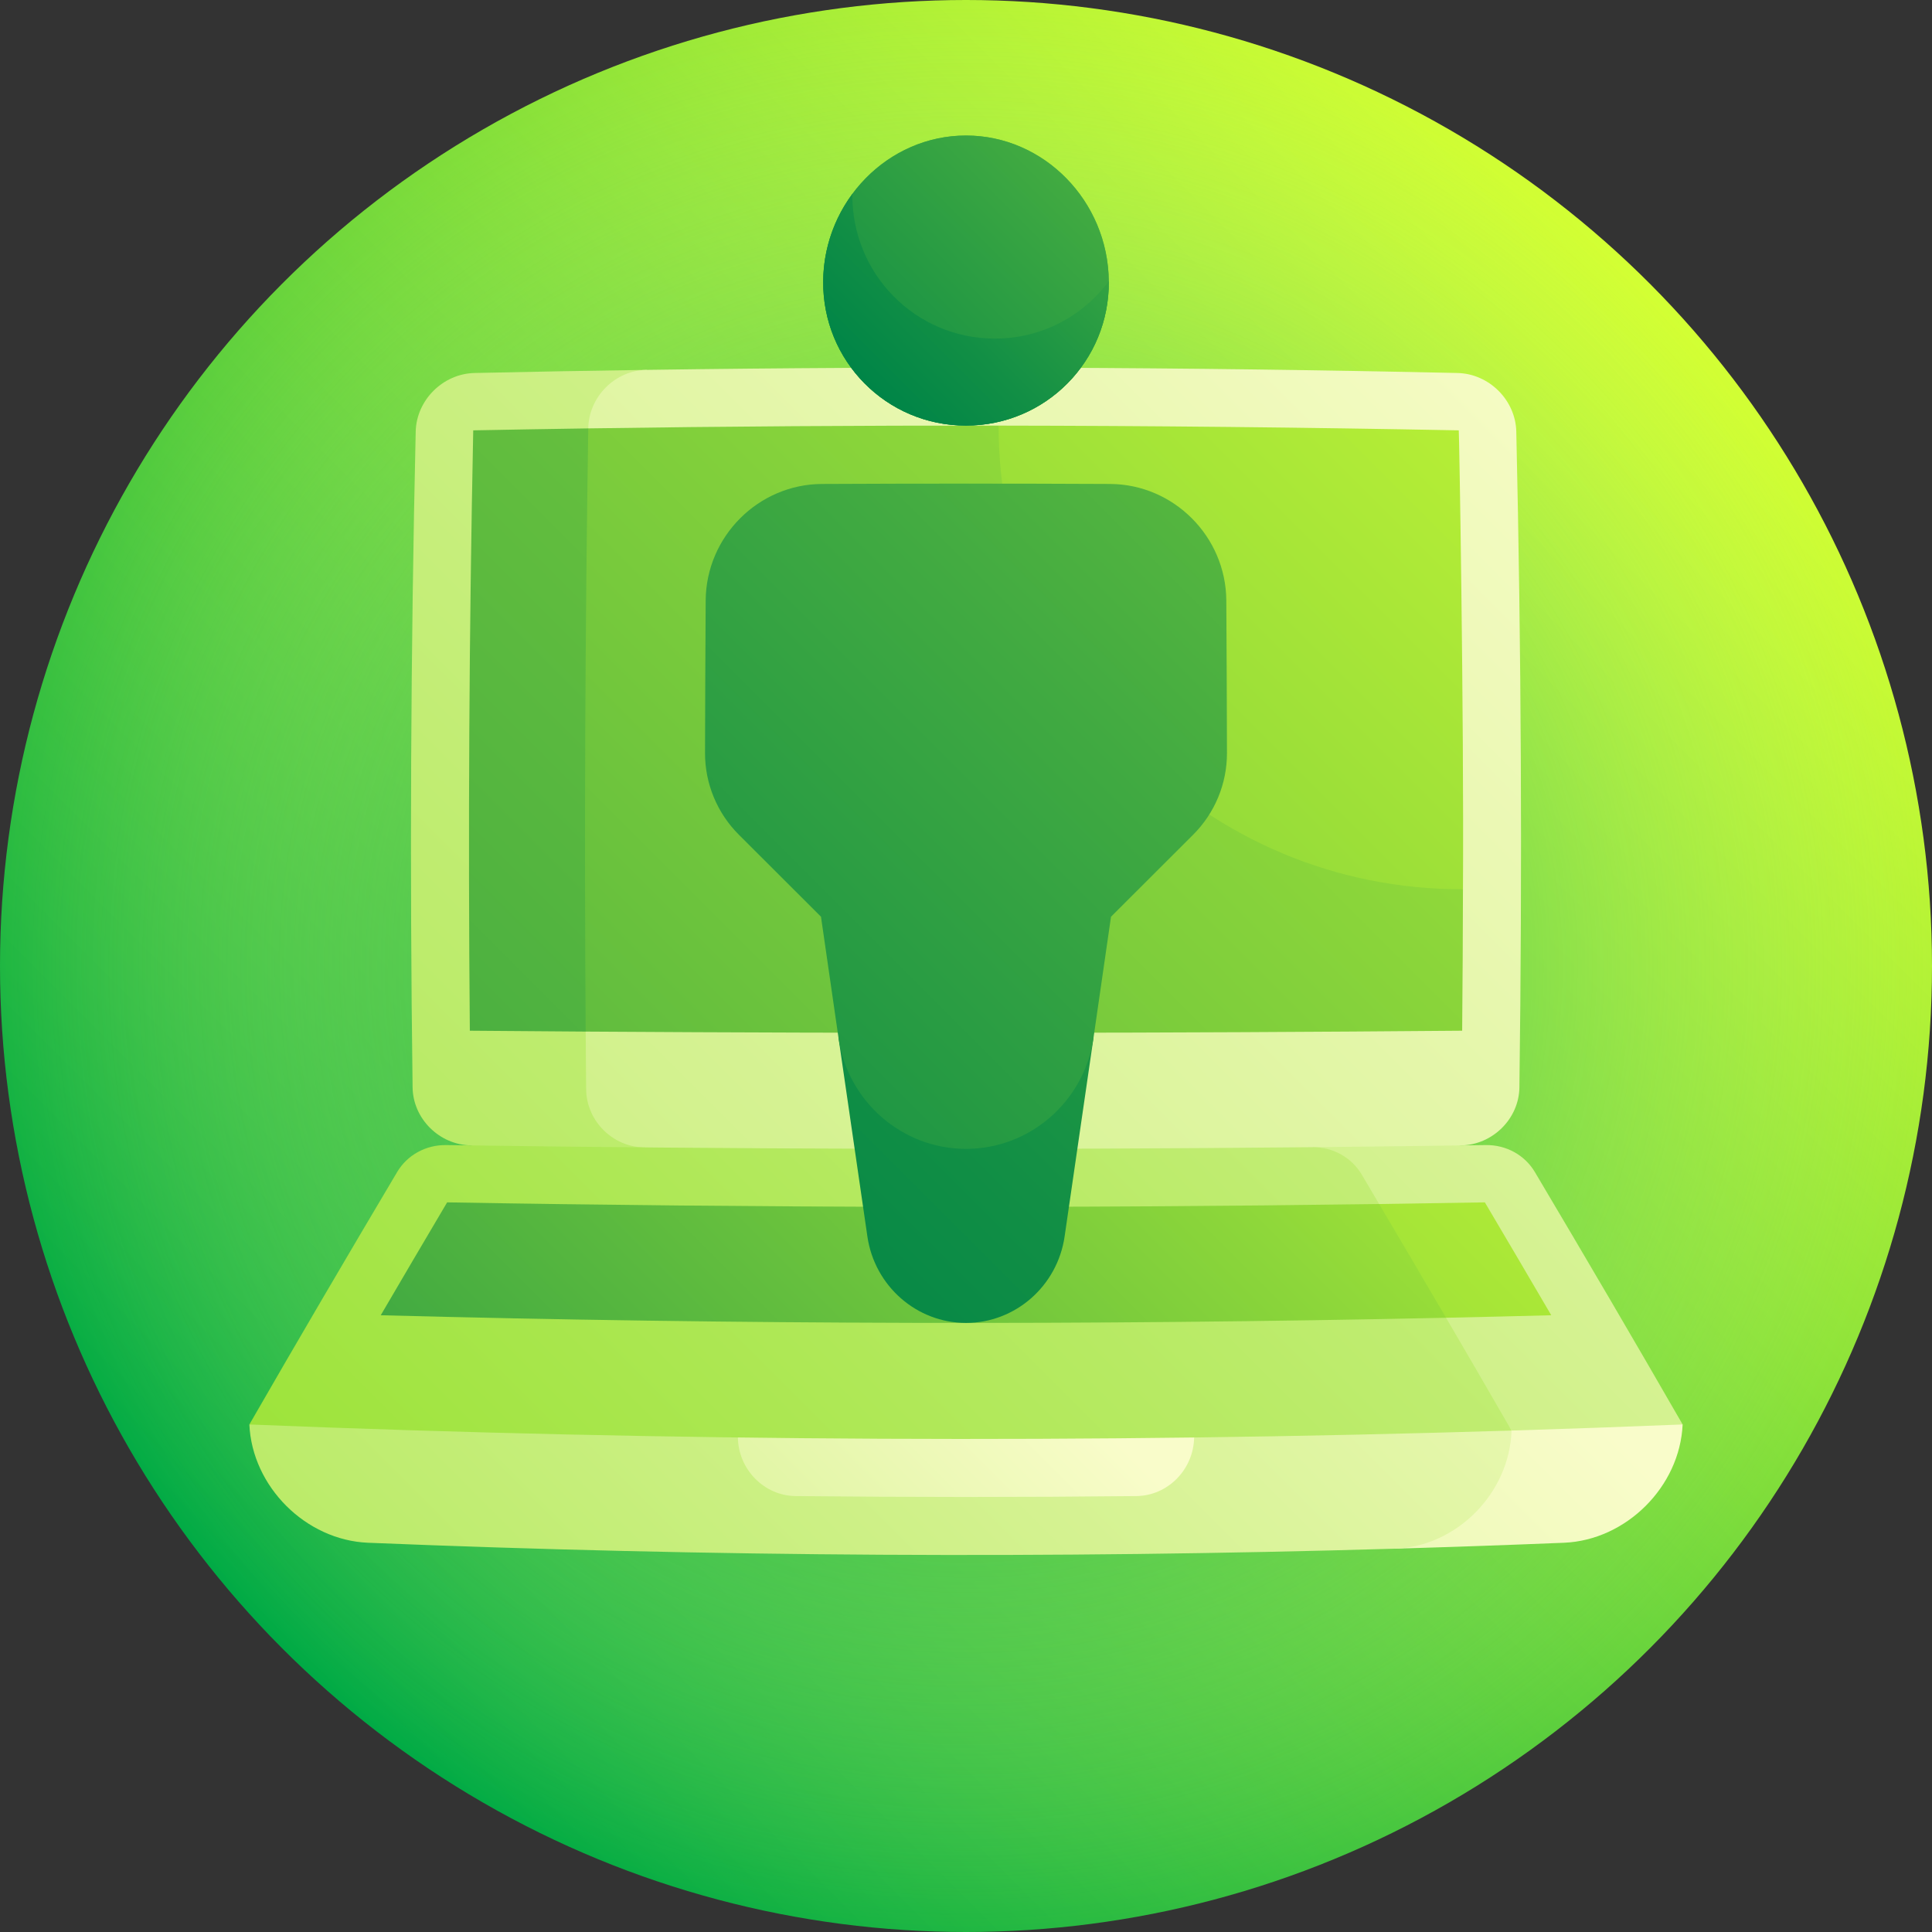 <svg id="Layer_1" enable-background="new 0 0 512 512" height="512" viewBox="0 0 512 512" width="512" xmlns="http://www.w3.org/2000/svg" xmlns:xlink="http://www.w3.org/1999/xlink"><rect x="0" y="0" width="512" height="512" fill="#333333" stroke="none"/><linearGradient id="SVGID_1_" gradientUnits="userSpaceOnUse" x1="74.98" x2="437.018" y1="437.02" y2="74.981"><stop offset="0" stop-color="#00aa45"/><stop offset="1" stop-color="#d3ff33"/></linearGradient><radialGradient id="SVGID_2_" cx="256" cy="256" gradientUnits="userSpaceOnUse" r="256"><stop offset="0" stop-color="#00aa45"/><stop offset=".102" stop-color="#0faf49" stop-opacity=".899"/><stop offset=".295" stop-color="#35bd52" stop-opacity=".705"/><stop offset=".561" stop-color="#73d462" stop-opacity=".439"/><stop offset=".886" stop-color="#c7f377" stop-opacity=".114"/><stop offset="1" stop-color="#e6fe7f" stop-opacity="0"/></radialGradient><linearGradient id="lg1"><stop offset="0" stop-color="#95e12e"/><stop offset="1" stop-color="#f9fcca"/></linearGradient><linearGradient id="SVGID_3_" gradientUnits="userSpaceOnUse" x1="-128.862" x2="474.784" xlink:href="#lg1" y1="490.995" y2="-112.651"/><linearGradient id="SVGID_4_" gradientUnits="userSpaceOnUse" x1="-187.591" x2="413.489" xlink:href="#lg1" y1="667.671" y2="66.591"/><linearGradient id="SVGID_5_" gradientUnits="userSpaceOnUse" x1="4.206" x2="413.165" xlink:href="#lg1" y1="773.654" y2="364.695"/><linearGradient id="SVGID_6_" gradientUnits="userSpaceOnUse" x1="-1.078" x2="391.978" xlink:href="#lg1" y1="618.787" y2="225.731"/><linearGradient id="SVGID_7_" gradientUnits="userSpaceOnUse" x1="50.122" x2="277.538" xlink:href="#lg1" y1="589.996" y2="362.58"/><linearGradient id="SVGID_8_" gradientUnits="userSpaceOnUse" x1="86.391" x2="585.266" xlink:href="#lg1" y1="651.248" y2="152.372"/><linearGradient id="SVGID_9_" gradientUnits="userSpaceOnUse" x1="102.744" x2="587.004" xlink:href="#lg1" y1="494.71" y2="10.451"/><linearGradient id="lg2"><stop offset="0" stop-color="#008547"/><stop offset=".121" stop-color="#128f45"/><stop offset=".365" stop-color="#41aa41"/><stop offset=".705" stop-color="#8cd63a"/><stop offset="1" stop-color="#d3ff33"/></linearGradient><linearGradient id="SVGID_10_" gradientUnits="userSpaceOnUse" x1="-51.981" x2="482.595" xlink:href="#lg2" y1="771.082" y2="236.506"/><linearGradient id="SVGID_11_" gradientUnits="userSpaceOnUse" x1="31.935" x2="403.328" xlink:href="#lg2" y1="552.85" y2="181.457"/><linearGradient id="SVGID_12_" gradientUnits="userSpaceOnUse" x1="-246.324" x2="574.783" xlink:href="#lg2" y1="580.349" y2="-240.758"/><linearGradient id="SVGID_13_" gradientUnits="userSpaceOnUse" x1="-157.595" x2="489.165" xlink:href="#lg2" y1="622.627" y2="-24.133"/><linearGradient id="SVGID_14_" gradientUnits="userSpaceOnUse" x1="-174.045" x2="464.936" xlink:href="#lg2" y1="674.438" y2="35.458"/><linearGradient id="SVGID_15_" gradientUnits="userSpaceOnUse" x1="139.097" x2="422.005" xlink:href="#lg2" y1="191.475" y2="-91.433"/><linearGradient id="SVGID_16_" gradientUnits="userSpaceOnUse" x1="204.3" x2="416.997" xlink:href="#lg2" y1="126.272" y2="-86.425"/><linearGradient id="SVGID_17_" gradientUnits="userSpaceOnUse" x1="229.727" x2="383.473" xlink:href="#lg2" y1="101.155" y2="-52.592"/><linearGradient id="SVGID_18_" gradientUnits="userSpaceOnUse" x1="200.622" x2="666.659" xlink:href="#lg2" y1="356.72" y2="-109.318"/><linearGradient id="SVGID_19_" gradientUnits="userSpaceOnUse" x1="105.089" x2="570.821" xlink:href="#lg2" y1="348.922" y2="-116.81"/><g><circle cx="256" cy="256" fill="url(#SVGID_1_)" r="256"/><circle cx="256" cy="256" fill="url(#SVGID_2_)" r="256"/><path d="m125.742 98.848c-8.357.188-15.38 7.181-15.576 15.512-1.326 57.936-1.6 115.872-.825 173.808.114 8.332 7.118 15.261 15.533 15.383 15.456 10.347 30.888 20.738 46.267 31.13-1.04-78.887-.969-157.774.216-236.662-15.204.218-30.409.494-45.615.829z" fill="url(#SVGID_3_)"/><path d="m386.257 98.848c-71.633-1.578-143.266-1.854-214.9-.829-8.358.123-15.325 7.114-15.459 15.51-.91 58.375-1.098 116.751-.566 175.126.078 8.397 7.047 15.344 15.462 15.424 28.548 15.558 56.991 31.135 85.206 46.51 43.419-15.375 87.191-31.228 131.124-47.037 8.416-.121 15.42-7.051 15.533-15.383.776-57.936.501-115.872-.825-173.808-.194-8.333-7.216-15.325-15.575-15.513z" fill="url(#SVGID_4_)"/><path d="m371.052 349.469c-.416 20.319-.934 40.637-1.552 60.956 15-.44 30-.967 45-1.58 16.472-.696 30.684-14.871 31.415-31.344-24.758-8.982-49.729-18.366-74.863-28.032z" fill="url(#SVGID_5_)"/><path d="m400.577 379.114c-47.702-13.675-95.966-28.526-144.577-43.901-63.855 15.375-127.255 29.846-189.915 42.287.73 16.473 14.942 30.647 31.415 31.344 90.667 3.711 181.333 4.238 272 1.58 16.473-.498 30.515-14.657 31.077-31.31z" fill="url(#SVGID_6_)"/><path d="m256 350.588c20.273 10.25 40.437 20.396 60.45 30.361-.118 8.468-6.965 15.434-15.274 15.524-30.117.32-60.236.32-90.353 0-8.309-.09-15.156-7.056-15.274-15.524 20.014-9.965 40.177-20.111 60.451-30.361z" fill="url(#SVGID_7_)"/><path d="m406.758 310.608c-2.679-4.512-7.616-7.23-12.994-7.152-15.306.224-30.613.41-45.919.559 17.933 25.305 35.584 50.388 52.731 75.098 15.113-.465 30.225-1.003 45.338-1.614-12.675-22.02-25.773-44.344-39.156-66.891z" fill="url(#SVGID_8_)"/><path d="m347.846 304.016c-76.537.746-153.073.559-229.61-.559-5.377-.078-10.315 2.639-12.994 7.152-13.384 22.547-26.482 44.87-39.157 66.891 111.497 4.506 222.995 5.044 334.492 1.614-12.907-22.39-26.185-45.025-39.698-67.825-2.704-4.563-7.658-7.325-13.033-7.273z" fill="url(#SVGID_9_)"/><path d="m393.506 318.639c-9.339.163-18.677.309-28.016.439-7.204 5.183-14.4 10.373-21.583 15.564 13.141 4.927 26.247 9.792 39.31 14.578 9.294-.2 18.589-.422 27.883-.666-5.802-9.926-11.671-19.9-17.594-29.915z" fill="url(#SVGID_10_)"/><path d="m118.494 318.639c-5.924 10.015-11.792 19.989-17.594 29.915 94.105 2.469 188.211 2.69 282.316.666-5.852-10.009-11.765-20.058-17.727-30.142-82.331 1.143-164.663.997-246.995-.439z" fill="url(#SVGID_11_)"/><path d="m125.411 114.048c-1.083 53.034-1.383 106.067-.899 159.101 10.233.088 20.465.165 30.698.232 20.279-26.508 40.822-53.274 61.354-80.1-20.442-26.761-40.755-53.412-60.665-79.753-10.163.151-20.326.324-30.488.52z" fill="url(#SVGID_12_)"/><path d="m264.638 112.793c-36.247-.046-72.493.199-108.74.735-.831 53.284-1.06 106.569-.689 159.853 77.426.509 154.852.431 232.278-.232.115-12.498.185-24.997.212-37.495-40.907-40.452-82.356-81.811-123.061-122.861z" fill="url(#SVGID_13_)"/><path d="m264.638 112.793c.022 67.987 55.119 123.11 123.062 122.861.281-47.037-1.012-121.606-1.111-121.606-40.65-.784-81.301-1.203-121.951-1.255z" fill="url(#SVGID_14_)"/><path d="m293.844 74.495c.194 21.202-16.775 38.286-37.844 38.293-21.07-.006-38.039-17.092-37.844-38.293.205-21.197 17.174-38.579 37.844-38.582 20.669.002 37.639 17.385 37.844 38.582z" fill="url(#SVGID_15_)"/><path d="m293.844 74.495c.194 21.202-16.775 38.286-37.844 38.293-21.07-.006-38.039-17.092-37.844-38.293.205-21.197 17.174-38.579 37.844-38.582 20.669.002 37.639 17.385 37.844 38.582z" fill="url(#SVGID_16_)"/><path d="m263.592 89.731c-20.992-.034-37.896-17.124-37.71-38.336-4.773 6.453-7.657 14.456-7.726 23.1-.196 21.202 16.774 38.286 37.844 38.293 21.069-.007 38.038-17.091 37.844-38.292-6.827 9.271-17.832 15.251-30.252 15.235z" fill="url(#SVGID_17_)"/><path d="m222.216 275.073c2.544 17.541 5.101 35.087 7.655 52.637 1.915 13.099 13.052 22.878 26.129 22.878s24.213-9.778 26.129-22.878c2.554-17.55 5.111-35.096 7.655-52.637-22.523.051-45.046.051-67.568 0z" fill="url(#SVGID_18_)"/><path d="m294.194 128.255c-25.462-.123-50.926-.123-76.388 0-16.861.089-30.675 13.942-30.792 30.861-.084 13.479-.142 26.957-.173 40.436-.02 8.129 3.212 15.921 8.979 21.674 7.246 7.229 14.499 14.471 21.752 21.718 1.541 10.708 3.09 21.417 4.644 32.129 2.451 16.831 16.855 29.389 33.784 29.39 16.927 0 31.333-12.559 33.784-29.39 1.554-10.712 3.103-21.421 4.644-32.129 7.253-7.248 14.506-14.489 21.752-21.718 5.767-5.752 8.997-13.545 8.979-21.674-.032-13.479-.089-26.957-.174-40.436-.116-16.919-13.93-30.772-30.791-30.861z" fill="url(#SVGID_19_)"/></g></svg>